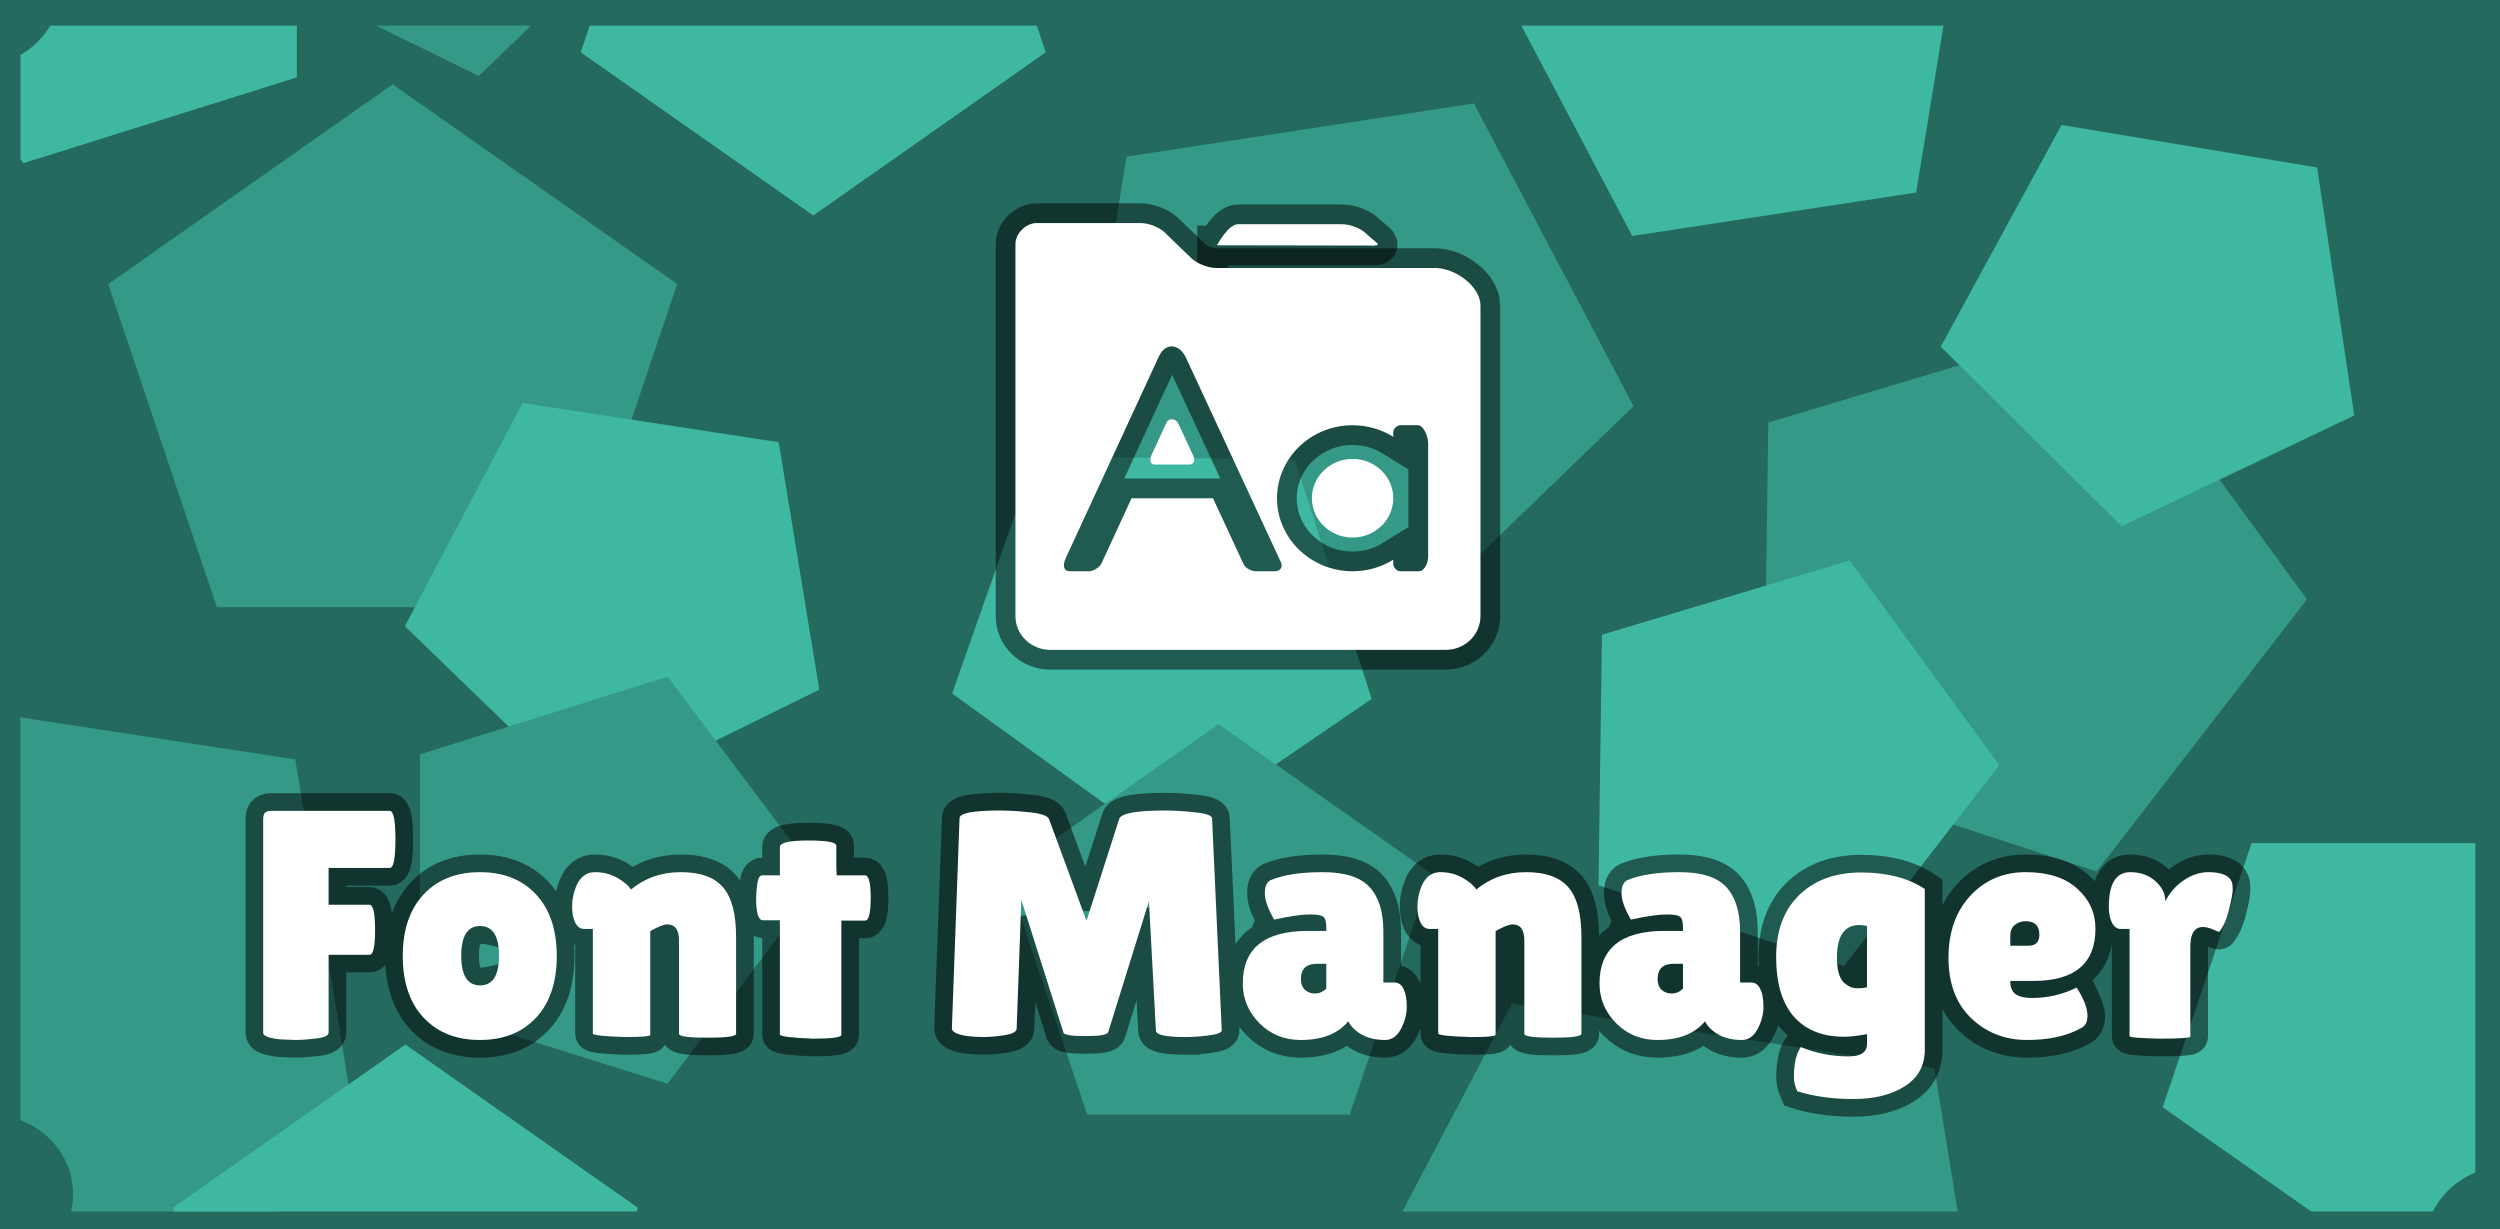 <svg version="1.1" xmlns="http://www.w3.org/2000/svg" xmlns:xlink="http://www.w3.org/1999/xlink" width="601.631" height="295.817" viewBox="0,0,601.631,295.817"><rect x="0" y="0" width="601.631" height="295.817" fill="#333333" stroke="none"/><defs><linearGradient x1="320.941" y1="37.992" x2="320.941" y2="323.39" gradientUnits="userSpaceOnUse" id="color-1"><stop offset="0" stop-color="#000000" stop-opacity="0"/><stop offset="1" stop-color="#000000" stop-opacity="0"/></linearGradient><linearGradient x1="320.941" y1="37.992" x2="320.941" y2="323.39" gradientUnits="userSpaceOnUse" id="color-2"><stop offset="0" stop-color="#000000" stop-opacity="0"/><stop offset="1" stop-color="#000000" stop-opacity="0"/></linearGradient><linearGradient x1="320.941" y1="37.992" x2="320.941" y2="323.39" gradientUnits="userSpaceOnUse" id="color-3"><stop offset="0" stop-color="#000000" stop-opacity="0"/><stop offset="1" stop-color="#000000" stop-opacity="0"/></linearGradient><linearGradient x1="320.941" y1="37.992" x2="320.941" y2="323.39" gradientUnits="userSpaceOnUse" id="color-4"><stop offset="0" stop-color="#000000" stop-opacity="0"/><stop offset="1" stop-color="#000000" stop-opacity="0"/></linearGradient></defs><g transform="translate(-20.619,-31.83)"><g stroke-miterlimit="10"><path d="M25.619,322.647v-285.817h591.631v285.817z" fill="#246a5e" stroke="#246a5e" stroke-width="10" stroke-linecap="butt"/><path d="M25.559,48.229c5.981,-1.226 10.961,-5.073 13.591,-10.237h564.425c1.333,6.662 6.258,12.087 12.75,14.318v261.977c-5.015,1.44 -9.195,4.754 -11.668,9.103h-568.54c-1.795,-4.947 -5.643,-8.962 -10.557,-11.09z" fill="#246a5e" stroke="url(#color-1)" stroke-width="0" stroke-linecap="butt"/><g stroke="url(#color-2)" stroke-width="0" stroke-linecap="butt"><path d="M25.559,204.464l66.127,10.119l16.097,98.2l-21.546,10.607l-48.505,-0c0.311,-1.343 0.474,-2.74 0.474,-4.173c0,-8.115 -5.251,-15.046 -12.649,-17.793z" fill="#349a87"/><path d="M62.225,322.48l55.955,-39.279l55.955,39.279l-0.306,0.91h-111.297z" fill="#3fb8a2"/><path d="M272.289,44.415l-55.955,39.279l-55.955,-39.279l2.16,-6.424h107.589z" fill="#3fb8a2"/><path d="M481.742,78.16l-68.312,10.454l-26.696,-50.622h101.593z" fill="#3fb8a2"/><path d="M576.833,323.39l-35.751,-25.097l21.373,-63.555h53.87v79.275c-4.477,1.808 -8.117,5.164 -10.203,9.377z" fill="#3fb8a2"/><path d="M384.471,273.343l101.635,15.553l5.655,34.494h-133.682z" fill="#349a87"/></g><path d="M353.902,187.384l-75.397,-37.118l13.237,-80.753l83.578,-12.79l38.417,72.848z" fill="#349a87" stroke="none" stroke-width="0" stroke-linecap="butt"/><path d="M350.718,200.027l-50.972,34.79l-49.996,-36.088l20.073,-57.094l62.402,0.802z" fill="#3fb8a2" stroke="none" stroke-width="0" stroke-linecap="butt"/><path d="M282.265,300.046l-19.524,-58.056l51.113,-35.881l51.113,35.881l-19.524,58.056z" fill="#349a87" stroke="none" stroke-width="0" stroke-linecap="butt"/><path d="M72.81,177.942l-26.149,-77.758l68.459,-48.057l68.459,48.057l-26.149,77.758z" fill="#349a87" stroke="none" stroke-width="0" stroke-linecap="butt"/><path d="M118.048,182.534l28.332,-53.726l61.639,9.433l9.763,59.555l-55.605,27.375z" fill="#3fb8a2" stroke="none" stroke-width="0" stroke-linecap="butt"/><path d="M526.98,109.283l48.823,66.778l-50.644,65.5l-80.123,-26.297l1.125,-81.752z" fill="#349a87" stroke="none" stroke-width="0" stroke-linecap="butt"/><path d="M516.736,61.906l61.504,10.224l8.942,59.676l-55.977,26.658l-43.538,-43.2z" fill="#3fb8a2" stroke="none" stroke-width="0" stroke-linecap="butt"/><path d="M465.739,166.712l36.007,49.249l-37.35,48.306l-59.091,-19.394l0.83,-60.293z" fill="#3fb8a2" stroke="none" stroke-width="0" stroke-linecap="butt"/><path d="M121.666,213.376l59.604,-18.712l36.837,48.988l-36.837,48.988l-59.604,-18.712z" fill="#349a87" stroke="none" stroke-width="0" stroke-linecap="butt"/><path d="M114.421,226.96c0.906,0 1.359,2.293 1.359,6.878c0,4.577 -0.453,6.865 -1.359,6.865h-14.722v8.854h9.81c0.915,0 1.373,2.007 1.373,6.02c0,4.013 -0.431,6.02 -1.292,6.02h-9.891v18.71c0,0.728 -1.005,1.209 -3.014,1.443c-2.001,0.234 -3.674,0.351 -5.019,0.351l-3.781,-0.156c-2.62,-0.312 -3.929,-0.832 -3.929,-1.56v-51.409c0,-0.823 0.17,-1.365 0.511,-1.625c0.35,-0.26 0.875,-0.39 1.574,-0.39zM122.565,276.745c-3.346,-3.58 -5.019,-8.525 -5.019,-14.835c0,-6.319 1.673,-11.264 5.019,-14.835c3.355,-3.571 7.872,-5.357 13.551,-5.357c5.679,0 10.178,1.786 13.497,5.357c3.328,3.571 4.992,8.516 4.992,14.835c0,6.31 -1.664,11.255 -4.992,14.835c-3.319,3.571 -7.818,5.357 -13.497,5.357c-5.679,0 -10.196,-1.786 -13.551,-5.357zM136.156,254.68c-3.023,0 -4.535,2.384 -4.535,7.151c0,4.759 1.512,7.138 4.535,7.138c3.032,0 12.831,-2.379 12.831,-7.138c0,-4.767 -9.799,-7.151 -12.831,-7.151zM177.107,280.853c0,0.364 -1.929,0.546 -5.786,0.546c-5.356,-0.156 -8.034,-0.442 -8.034,-0.858v-25.159h-2.099c-1.391,0 -2.301,-1.14 -2.732,-3.419c-0.108,-0.667 -0.161,-1.339 -0.161,-2.015c0,-1.604 0.323,-3.207 0.969,-4.811c0.969,-2.28 2.472,-3.419 4.508,-3.419c2.036,0 3.858,0.468 5.463,1.404c1.606,0.927 2.678,1.855 3.216,2.782c3.373,-2.791 7.388,-4.187 12.044,-4.187c4.665,0 8.043,1.218 10.133,3.654c2.09,2.427 3.135,6.41 3.135,11.949v23.299c0,0.624 -2.292,0.936 -6.876,0.936c-4.575,0 -6.863,-0.312 -6.863,-0.936v-22.441c0,-2.592 -0.937,-3.888 -2.812,-3.888c-0.538,0 -1.292,0.221 -2.261,0.663c-0.96,0.442 -1.574,0.767 -1.844,0.975zM223.09,280.853c0,0.624 -2.252,0.936 -6.755,0.936c-5.356,-0.208 -8.034,-0.546 -8.034,-1.014v-27.486h-4.104c-1.077,0 -1.615,-1.786 -1.615,-5.357c0,-0.936 0.094,-2.076 0.283,-3.419c0.188,-1.352 0.579,-2.028 1.171,-2.028h4.266v-6.826c0,-1.04 2.261,-1.56 6.782,-1.56c4.53,0 6.796,0.416 6.796,1.248v4.967l0.081,2.171h6.836c0.906,0 1.359,1.816 1.359,5.448c0,3.623 -0.453,5.435 -1.359,5.435h-5.706zM305.956,281.399c-4.773,0 -7.159,-0.516 -7.159,-1.547c0,0 -0.957,-17.721 -1.265,-23.419c-0.177,-3.274 -2.151,-2.163 -3.327,1.617c-1.811,5.821 -6.901,22.179 -6.901,22.179c-0.215,0.624 -2.036,0.936 -5.463,0.936c-3.427,0 -5.194,-0.286 -5.302,-0.858c0,0 -4.523,-14.248 -6.368,-20.061c-1.419,-4.469 -4.003,-5.313 -4.154,-1.189c-0.208,5.693 -0.741,20.327 -0.741,20.327c-0.054,0.771 -1.072,1.3 -3.055,1.586c-1.983,0.286 -3.629,0.429 -4.939,0.429c-1.31,0 -2.584,-0.078 -3.822,-0.234c-2.566,-0.364 -3.822,-1.01 -3.768,-1.937l1.844,-50.486c0,-1.24 3.27,-1.859 9.81,-1.859c1.929,0 4.284,0.143 7.065,0.429c2.79,0.286 4.347,0.841 4.669,1.664c0,0 3.799,10.327 5.42,14.731c1.317,3.581 5.307,4.362 6.376,1.027c1.442,-4.496 5.079,-15.836 5.079,-15.836c0.484,-1.344 4.181,-2.015 11.088,-2.015c1.983,0 4.355,0.143 7.119,0.429c2.763,0.286 4.145,0.789 4.145,1.508l2.328,50.954c0,0.563 -1.045,0.975 -3.135,1.235c-2.09,0.26 -3.938,0.39 -5.544,0.39zM327.251,253.133c-1.498,-2.592 -2.247,-4.702 -2.247,-6.332c0,-1.63 0.453,-2.678 1.359,-3.146c3.059,-1.292 7.253,-1.937 12.582,-1.937c5.329,0 9.092,1.205 11.29,3.615c2.198,2.401 3.297,5.959 3.297,10.675v12.274h2.732c0.915,0 1.624,0.516 2.126,1.547c0.511,1.031 0.767,2.457 0.767,4.278c0,1.812 -0.471,3.597 -1.413,5.357c-0.933,1.76 -2.202,2.639 -3.808,2.639c-2.889,0 -5.221,-0.75 -6.997,-2.249c-0.798,-0.624 -1.413,-1.378 -1.844,-2.262c-2.467,3.008 -6.298,4.512 -11.492,4.512c-3.911,0 -7.208,-1.344 -9.891,-4.031c-2.673,-2.696 -4.01,-5.886 -4.01,-9.569c0,-8.434 5.221,-12.651 15.664,-12.651h4.427v-0.78c0,-1.344 -0.229,-2.21 -0.686,-2.6c-0.458,-0.39 -1.516,-0.585 -3.176,-0.585c-2.036,0 -4.93,0.416 -8.68,1.248zM333.684,267.422c0,1.135 0.318,2.002 0.955,2.6c0.646,0.598 1.462,0.897 2.449,0.897c0.996,0 1.897,-0.39 2.705,-1.17v-5.981h-2.247c-2.575,0 -3.862,1.218 -3.862,3.654zM380.54,280.853c0,0.364 -1.929,0.546 -5.786,0.546c-5.356,-0.156 -8.034,-0.442 -8.034,-0.858v-25.159h-2.099c-1.391,0 -2.301,-1.14 -2.732,-3.419c-0.108,-0.667 -0.161,-1.339 -0.161,-2.015c0,-1.604 0.323,-3.207 0.969,-4.811c0.969,-2.28 2.472,-3.419 4.508,-3.419c2.036,0 3.858,0.468 5.463,1.404c1.606,0.927 2.678,1.855 3.216,2.782c3.373,-2.791 7.388,-4.187 12.044,-4.187c4.665,0 8.043,1.218 10.133,3.654c2.09,2.427 3.135,6.41 3.135,11.949v23.299c0,0.624 -2.292,0.936 -6.876,0.936c-4.575,0 -6.863,-0.312 -6.863,-0.936v-22.441c0,-2.592 -0.937,-3.888 -2.812,-3.888c-0.538,0 -1.292,0.221 -2.261,0.663c-0.96,0.442 -1.574,0.767 -1.844,0.975zM413.094,253.133c-1.498,-2.592 -2.247,-4.702 -2.247,-6.332c0,-1.63 0.453,-2.678 1.359,-3.146c3.059,-1.292 7.253,-1.937 12.582,-1.937c5.329,0 9.092,1.205 11.29,3.615c2.198,2.401 3.297,5.959 3.297,10.675v12.274h2.732c0.915,0 1.624,0.516 2.126,1.547c0.511,1.031 0.767,2.457 0.767,4.278c0,1.812 -0.471,3.597 -1.413,5.357c-0.933,1.76 -2.202,2.639 -3.808,2.639c-2.889,0 -5.221,-0.75 -6.997,-2.249c-0.798,-0.624 -1.413,-1.378 -1.844,-2.262c-2.467,3.008 -6.298,4.512 -11.492,4.512c-3.911,0 -7.208,-1.344 -9.891,-4.031c-2.673,-2.696 -4.01,-5.886 -4.01,-9.569c0,-8.434 5.221,-12.651 15.664,-12.651h4.427v-0.78c0,-1.344 -0.229,-2.21 -0.686,-2.6c-0.458,-0.39 -1.516,-0.585 -3.176,-0.585c-2.036,0 -4.93,0.416 -8.68,1.248zM419.526,267.422c0,1.135 0.318,2.002 0.955,2.6c0.646,0.598 1.462,0.897 2.449,0.897c0.996,0 1.897,-0.39 2.705,-1.17v-5.981h-2.247c-2.575,0 -3.862,1.218 -3.862,3.654zM464.378,281.321c-5.203,0 -9.227,-1.617 -12.071,-4.85c-2.835,-3.242 -4.252,-8.031 -4.252,-14.367c0,-6.345 1.862,-11.316 5.585,-14.913c3.732,-3.597 8.689,-5.396 14.87,-5.396c6.19,0 11.295,1.318 15.314,3.953v38.68c0,3.831 -1.606,6.77 -4.817,8.815c-3.212,2.046 -7.338,3.068 -12.38,3.068c-5.033,0 -9.532,-0.624 -13.497,-1.872c-0.538,-1.24 -0.807,-2.349 -0.807,-3.328c0,-3.32 0.561,-5.755 1.682,-7.307c3.588,1.5 7.419,2.249 11.492,2.249c2.952,0 4.427,-1.01 4.427,-3.029v-2.327c-2.306,0.416 -4.154,0.624 -5.544,0.624zM468.079,254.446c-3.597,0 -5.396,2.618 -5.396,7.853c0,3.259 0.7,5.378 2.099,6.358c0.906,0.676 1.812,1.014 2.718,1.014c0.915,0 1.722,-0.078 2.422,-0.234v-14.757c-0.646,-0.156 -1.26,-0.234 -1.844,-0.234zM521.449,279.228c-3.382,1.916 -7.724,2.873 -13.026,2.873c-5.302,0 -9.779,-1.747 -13.43,-5.24c-3.642,-3.502 -5.463,-8.343 -5.463,-14.523c0,-6.189 1.754,-11.173 5.262,-14.952c3.517,-3.779 7.953,-5.669 13.309,-5.669c5.356,0 9.491,1.322 12.407,3.966c2.925,2.635 4.387,5.842 4.387,9.621c0,8.391 -4.983,12.586 -14.95,12.586h-5.544c0,1.552 0.44,2.626 1.319,3.224c0.888,0.589 2.193,0.884 3.916,0.884c3.75,0 7.311,-0.828 10.685,-2.483c0.054,-0.052 2.651,5.196 2.651,6.722c0,1.526 -0.507,2.522 -1.521,2.99zM511.397,256.787c0,-2.176 -1.099,-3.263 -3.297,-3.263c-1.014,0 -1.884,0.299 -2.611,0.897c-0.727,0.589 -1.09,1.452 -1.09,2.587v2.418h4.347c1.767,0 2.651,-0.88 2.651,-2.639zM547.728,281.243c0,0.364 -2.44,0.546 -7.32,0.546c-4.871,-0.104 -7.307,-0.312 -7.307,-0.624v-25.783h-2.167c-0.861,0 -1.548,-0.503 -2.059,-1.508c-0.511,-1.014 -0.767,-2.271 -0.767,-3.771c0,-5.591 1.718,-8.386 5.154,-8.386c2.413,0 4.423,0.711 6.029,2.132c1.606,1.422 2.409,3.038 2.409,4.85c1.121,-2.124 2.633,-3.818 4.535,-5.084c1.902,-1.266 3.844,-1.898 5.827,-1.898c3.113,0 4.992,0.776 5.638,2.327c0.152,0.416 0.229,1.027 0.229,1.833c0,0.797 -0.256,2.232 -0.767,4.304c-0.502,2.072 -1.023,3.576 -1.561,4.512c-0.538,0.927 -0.861,1.391 -0.969,1.391c-0.099,0 -0.592,-0.195 -1.48,-0.585c-0.888,-0.39 -1.678,-0.585 -2.368,-0.585c-2.036,0 -3.055,1.556 -3.055,4.668z" fill="none" stroke-opacity="0.506" stroke="#000000" stroke-width="8.5" stroke-linecap="square"/><path d="M114.421,226.96c0.906,0 1.359,2.293 1.359,6.878c0,4.577 -0.453,6.865 -1.359,6.865h-14.722v8.854h9.81c0.915,0 1.373,2.007 1.373,6.02c0,4.013 -0.431,6.02 -1.292,6.02h-9.891v18.71c0,0.728 -1.005,1.209 -3.014,1.443c-2.001,0.234 -3.674,0.351 -5.019,0.351l-3.781,-0.156c-2.62,-0.312 -3.929,-0.832 -3.929,-1.56v-51.409c0,-0.823 0.17,-1.365 0.511,-1.625c0.35,-0.26 0.875,-0.39 1.574,-0.39zM122.565,276.745c-3.346,-3.58 -5.019,-8.525 -5.019,-14.835c0,-6.319 1.673,-11.264 5.019,-14.835c3.355,-3.571 7.872,-5.357 13.551,-5.357c5.679,0 10.178,1.786 13.497,5.357c3.328,3.571 4.992,8.516 4.992,14.835c0,6.31 -1.664,11.255 -4.992,14.835c-3.319,3.571 -7.818,5.357 -13.497,5.357c-5.679,0 -10.196,-1.786 -13.551,-5.357zM136.156,254.68c-3.023,0 -4.535,2.384 -4.535,7.151c0,4.759 1.512,7.138 4.535,7.138c3.032,0 4.548,-2.379 4.548,-7.138c0,-4.767 -1.516,-7.151 -4.548,-7.151zM177.107,280.853c0,0.364 -1.929,0.546 -5.786,0.546c-5.356,-0.156 -8.034,-0.442 -8.034,-0.858v-25.159h-2.099c-1.391,0 -2.301,-1.14 -2.732,-3.419c-0.108,-0.667 -0.161,-1.339 -0.161,-2.015c0,-1.604 0.323,-3.207 0.969,-4.811c0.969,-2.28 2.472,-3.419 4.508,-3.419c2.036,0 3.858,0.468 5.463,1.404c1.606,0.927 2.678,1.855 3.216,2.782c3.373,-2.791 7.388,-4.187 12.044,-4.187c4.665,0 8.043,1.218 10.133,3.654c2.09,2.427 3.135,6.41 3.135,11.949v23.299c0,0.624 -2.292,0.936 -6.876,0.936c-4.575,0 -6.863,-0.312 -6.863,-0.936v-22.441c0,-2.592 -0.937,-3.888 -2.812,-3.888c-0.538,0 -1.292,0.221 -2.261,0.663c-0.96,0.442 -1.574,0.767 -1.844,0.975zM223.09,280.853c0,0.624 -2.252,0.936 -6.755,0.936c-5.356,-0.208 -8.034,-0.546 -8.034,-1.014v-27.486h-4.104c-1.077,0 -1.615,-1.786 -1.615,-5.357c0,-0.936 0.094,-2.076 0.283,-3.419c0.188,-1.352 0.579,-2.028 1.171,-2.028h4.266v-6.826c0,-1.04 2.261,-1.56 6.782,-1.56c4.53,0 6.796,0.416 6.796,1.248v4.967l0.081,2.171h6.836c0.906,0 1.359,1.816 1.359,5.448c0,3.623 -0.453,5.435 -1.359,5.435h-5.706zM305.956,281.399c-4.773,0 -7.159,-0.516 -7.159,-1.547l-1.682,-31.152l-9.81,31.529c-0.215,0.624 -2.036,0.936 -5.463,0.936c-3.427,0 -5.194,-0.286 -5.302,-0.858l-10.133,-31.919l-1.13,30.996c-0.054,0.771 -1.072,1.3 -3.055,1.586c-1.983,0.286 -3.629,0.429 -4.939,0.429c-1.31,0 -2.584,-0.078 -3.822,-0.234c-2.566,-0.364 -3.822,-1.01 -3.768,-1.937l1.844,-50.486c0,-1.24 3.27,-1.859 9.81,-1.859c1.929,0 4.284,0.143 7.065,0.429c2.79,0.286 4.347,0.841 4.669,1.664l9.003,24.469l7.872,-24.547c0.484,-1.344 4.181,-2.015 11.088,-2.015c1.983,0 4.355,0.143 7.119,0.429c2.763,0.286 4.145,0.789 4.145,1.508l2.328,50.954c0,0.563 -1.045,0.975 -3.135,1.235c-2.09,0.26 -3.938,0.39 -5.544,0.39zM327.251,253.133c-1.498,-2.592 -2.247,-4.702 -2.247,-6.332c0,-1.63 0.453,-2.678 1.359,-3.146c3.059,-1.292 7.253,-1.937 12.582,-1.937c5.329,0 9.092,1.205 11.29,3.615c2.198,2.401 3.297,5.959 3.297,10.675v12.274h2.732c0.915,0 1.624,0.516 2.126,1.547c0.511,1.031 0.767,2.457 0.767,4.278c0,1.812 -0.471,3.597 -1.413,5.357c-0.933,1.76 -2.202,2.639 -3.808,2.639c-2.889,0 -5.221,-0.75 -6.997,-2.249c-0.798,-0.624 -1.413,-1.378 -1.844,-2.262c-2.467,3.008 -6.298,4.512 -11.492,4.512c-3.911,0 -7.208,-1.344 -9.891,-4.031c-2.673,-2.696 -4.01,-5.886 -4.01,-9.569c0,-8.434 5.221,-12.651 15.664,-12.651h4.427v-0.78c0,-1.344 -0.229,-2.21 -0.686,-2.6c-0.458,-0.39 -1.516,-0.585 -3.176,-0.585c-2.036,0 -4.93,0.416 -8.68,1.248zM333.684,267.422c0,1.135 0.318,2.002 0.955,2.6c0.646,0.598 1.462,0.897 2.449,0.897c0.996,0 1.897,-0.39 2.705,-1.17v-5.981h-2.247c-2.575,0 -3.862,1.218 -3.862,3.654zM380.54,280.853c0,0.364 -1.929,0.546 -5.786,0.546c-5.356,-0.156 -8.034,-0.442 -8.034,-0.858v-25.159h-2.099c-1.391,0 -2.301,-1.14 -2.732,-3.419c-0.108,-0.667 -0.161,-1.339 -0.161,-2.015c0,-1.604 0.323,-3.207 0.969,-4.811c0.969,-2.28 2.472,-3.419 4.508,-3.419c2.036,0 3.858,0.468 5.463,1.404c1.606,0.927 2.678,1.855 3.216,2.782c3.373,-2.791 7.388,-4.187 12.044,-4.187c4.665,0 8.043,1.218 10.133,3.654c2.09,2.427 3.135,6.41 3.135,11.949v23.299c0,0.624 -2.292,0.936 -6.876,0.936c-4.575,0 -6.863,-0.312 -6.863,-0.936v-22.441c0,-2.592 -0.937,-3.888 -2.812,-3.888c-0.538,0 -1.292,0.221 -2.261,0.663c-0.96,0.442 -1.574,0.767 -1.844,0.975zM413.094,253.133c-1.498,-2.592 -2.247,-4.702 -2.247,-6.332c0,-1.63 0.453,-2.678 1.359,-3.146c3.059,-1.292 7.253,-1.937 12.582,-1.937c5.329,0 9.092,1.205 11.29,3.615c2.198,2.401 3.297,5.959 3.297,10.675v12.274h2.732c0.915,0 1.624,0.516 2.126,1.547c0.511,1.031 0.767,2.457 0.767,4.278c0,1.812 -0.471,3.597 -1.413,5.357c-0.933,1.76 -2.202,2.639 -3.808,2.639c-2.889,0 -5.221,-0.75 -6.997,-2.249c-0.798,-0.624 -1.413,-1.378 -1.844,-2.262c-2.467,3.008 -6.298,4.512 -11.492,4.512c-3.911,0 -7.208,-1.344 -9.891,-4.031c-2.673,-2.696 -4.01,-5.886 -4.01,-9.569c0,-8.434 5.221,-12.651 15.664,-12.651h4.427v-0.78c0,-1.344 -0.229,-2.21 -0.686,-2.6c-0.458,-0.39 -1.516,-0.585 -3.176,-0.585c-2.036,0 -4.93,0.416 -8.68,1.248zM419.526,267.422c0,1.135 0.318,2.002 0.955,2.6c0.646,0.598 1.462,0.897 2.449,0.897c0.996,0 1.897,-0.39 2.705,-1.17v-5.981h-2.247c-2.575,0 -3.862,1.218 -3.862,3.654zM464.378,281.321c-5.203,0 -9.227,-1.617 -12.071,-4.85c-2.835,-3.242 -4.252,-8.031 -4.252,-14.367c0,-6.345 1.862,-11.316 5.585,-14.913c3.732,-3.597 8.689,-5.396 14.87,-5.396c6.19,0 11.295,1.318 15.314,3.953v38.68c0,3.831 -1.606,6.77 -4.817,8.815c-3.212,2.046 -7.338,3.068 -12.38,3.068c-5.033,0 -9.532,-0.624 -13.497,-1.872c-0.538,-1.24 -0.807,-2.349 -0.807,-3.328c0,-3.32 0.561,-5.755 1.682,-7.307c3.588,1.5 7.419,2.249 11.492,2.249c2.952,0 4.427,-1.01 4.427,-3.029v-2.327c-2.306,0.416 -4.154,0.624 -5.544,0.624zM468.079,254.446c-3.597,0 -5.396,2.618 -5.396,7.853c0,3.259 0.7,5.378 2.099,6.358c0.906,0.676 1.812,1.014 2.718,1.014c0.915,0 1.722,-0.078 2.422,-0.234v-14.757c-0.646,-0.156 -1.26,-0.234 -1.844,-0.234zM521.449,279.228c-3.382,1.916 -7.724,2.873 -13.026,2.873c-5.302,0 -9.779,-1.747 -13.43,-5.24c-3.642,-3.502 -5.463,-8.343 -5.463,-14.523c0,-6.189 1.754,-11.173 5.262,-14.952c3.517,-3.779 7.953,-5.669 13.309,-5.669c5.356,0 9.491,1.322 12.407,3.966c2.925,2.635 4.387,5.842 4.387,9.621c0,8.391 -4.983,12.586 -14.95,12.586h-5.544c0,1.552 0.44,2.626 1.319,3.224c0.888,0.589 2.193,0.884 3.916,0.884c3.75,0 7.311,-0.828 10.685,-2.483c0.054,-0.052 0.296,0.312 0.727,1.092c1.283,2.228 1.924,4.104 1.924,5.63c0,1.526 -0.507,2.522 -1.521,2.99zM511.397,256.787c0,-2.176 -1.099,-3.263 -3.297,-3.263c-1.014,0 -1.884,0.299 -2.611,0.897c-0.727,0.589 -1.09,1.452 -1.09,2.587v2.418h4.347c1.767,0 2.651,-0.88 2.651,-2.639zM547.728,281.243c0,0.364 -2.44,0.546 -7.32,0.546c-4.871,-0.104 -7.307,-0.312 -7.307,-0.624v-25.783h-2.167c-0.861,0 -1.548,-0.503 -2.059,-1.508c-0.511,-1.014 -0.767,-2.271 -0.767,-3.771c0,-5.591 1.718,-8.386 5.154,-8.386c2.413,0 4.423,0.711 6.029,2.132c1.606,1.422 2.409,3.038 2.409,4.85c1.121,-2.124 2.633,-3.818 4.535,-5.084c1.902,-1.266 3.844,-1.898 5.827,-1.898c3.113,0 4.992,0.776 5.638,2.327c0.152,0.416 0.229,1.027 0.229,1.833c0,0.797 -0.256,2.232 -0.767,4.304c-0.502,2.072 -1.023,3.576 -1.561,4.512c-0.538,0.927 -0.861,1.391 -0.969,1.391c-0.099,0 -0.592,-0.195 -1.48,-0.585c-0.888,-0.39 -1.678,-0.585 -2.368,-0.585c-2.036,0 -3.055,1.556 -3.055,4.668z" fill="#ffffff" stroke="none" stroke-width="1" stroke-linecap="square"/><path d="M376.896,105.35c0,12.856 0,74.767 0,74.767c0,4.479 -3.758,8.109 -8.393,8.109h-95.123c-4.635,0 -8.393,-3.631 -8.393,-8.109c0,0 0,-78.054 0,-89.534c0,-2.734 2.697,-5.077 5.077,-5.077c4.236,0 18.189,0 24.869,0c2.212,0 4.637,0.976 5.995,2.288c2.175,2.102 5.242,5.065 6.476,6.257c1.032,0.998 3.671,2.267 5.921,2.267c10.824,0 43.083,0 52.587,0c5.077,0 10.984,4.563 10.984,9.031zM328.844,167.068c-4.089,-8.81 -19.048,-41.042 -22.784,-49.092c-1.632,-3.517 -4.983,-3.764 -6.527,-0.42c-3.535,7.653 -17.738,38.399 -22.407,48.508c-0.942,2.04 -0.424,3.24 0.916,3.24c1.694,0 3.817,0 4.743,0c0.885,0 2.468,-0.936 2.894,-1.858c1.238,-2.68 7.258,-15.713 7.258,-15.713h19.592c0,0 6.199,13.357 7.395,15.934c0.383,0.826 1.747,1.636 2.997,1.636c1.594,0 3.614,0 4.561,0c1.004,0 2.023,-0.812 1.362,-2.236zM361.963,134.163c-0.931,0 -2.932,0 -4.379,0c-0.957,0 -1.672,1.093 -1.672,1.584c0,0.426 0,1.193 0,1.193c-2.829,-1.754 -6.188,-2.776 -9.792,-2.776c-10.027,0 -18.185,7.882 -18.185,17.571c0,9.689 8.158,17.571 18.185,17.571c3.604,0 6.963,-1.022 9.792,-2.777c0,0 0,0.714 0,1.125c0,0.498 0.712,1.652 1.672,1.652c1.505,0 3.621,0 4.561,0c0.907,0 2.161,-1.391 2.161,-3.591c0,-7.149 0,-22.844 0,-27.146c0,-2.13 -1.38,-4.404 -2.343,-4.404z" fill="none" stroke-opacity="0.506" stroke="#000000" stroke-width="9.5" stroke-linecap="butt"/><path d="M313.486,90.861c0,0 2.697,-5.077 5.077,-5.077c4.236,0 18.189,0 24.869,0c2.212,0 4.637,0.976 5.995,2.288c2.175,2.102 4.01,2.86 1.635,2.855c-6.617,-0.012 -37.576,-0.067 -37.576,-0.067z" fill="none" stroke-opacity="0.506" stroke="#000000" stroke-width="9.5" stroke-linecap="butt"/><path d="M355.913,151.733c0,5.217 -4.393,9.461 -9.792,9.461c-5.399,0 -9.792,-4.244 -9.792,-9.461c0,-5.217 4.393,-9.461 9.792,-9.461c5.399,0 9.792,4.244 9.792,9.461z" fill="#ffffff" stroke="none" stroke-width="1" stroke-linecap="butt"/><path d="M376.896,105.35c0,12.856 0,74.767 0,74.767c0,4.479 -3.758,8.109 -8.393,8.109h-95.123c-4.635,0 -8.393,-3.631 -8.393,-8.109c0,0 0,-78.054 0,-89.534c0,-2.734 2.697,-5.077 5.077,-5.077c4.236,0 18.189,0 24.869,0c2.212,0 4.637,0.976 5.995,2.288c2.175,2.102 5.242,5.065 6.476,6.257c1.032,0.998 3.671,2.267 5.921,2.267c10.824,0 43.083,0 52.587,0c5.077,0 10.984,4.563 10.984,9.031zM328.844,167.068c-4.089,-8.81 -19.048,-41.042 -22.784,-49.092c-1.632,-3.517 -4.983,-3.764 -6.527,-0.42c-3.535,7.653 -17.738,38.399 -22.407,48.508c-0.942,2.04 -0.424,3.24 0.916,3.24c1.694,0 3.817,0 4.743,0c0.885,0 2.468,-0.936 2.894,-1.858c1.238,-2.68 7.258,-15.713 7.258,-15.713h19.592c0,0 6.199,13.357 7.395,15.934c0.383,0.826 1.747,1.636 2.997,1.636c1.594,0 3.614,0 4.561,0c1.004,0 2.023,-0.812 1.362,-2.236zM361.963,134.163c-0.931,0 -2.932,0 -4.379,0c-0.957,0 -1.672,1.093 -1.672,1.584c0,0.426 0,1.193 0,1.193c-2.829,-1.754 -6.188,-2.776 -9.792,-2.776c-10.027,0 -18.185,7.882 -18.185,17.571c0,9.689 8.158,17.571 18.185,17.571c3.604,0 6.963,-1.022 9.792,-2.777c0,0 0,0.714 0,1.125c0,0.498 0.712,1.652 1.672,1.652c1.505,0 3.621,0 4.561,0c0.907,0 2.161,-1.391 2.161,-3.591c0,-7.149 0,-22.844 0,-27.146c0,-2.13 -1.38,-4.404 -2.343,-4.404z" fill="#ffffff" stroke="none" stroke-width="1" stroke-linecap="butt"/><path d="M306.849,143.624c-1.423,0 -5.764,0 -8.29,0c-1.116,0 -1.419,-0.992 -0.782,-2.372c1.135,-2.456 2.837,-6.142 3.538,-7.659c0.6,-1.299 2.284,-1.099 2.931,0.296c0.733,1.579 2.468,5.317 3.562,7.675c0.563,1.213 -0.069,2.06 -0.96,2.06z" fill="#ffffff" stroke="none" stroke-width="1" stroke-linecap="butt"/><path d="M313.486,90.861c0,0 2.697,-5.077 5.077,-5.077c4.236,0 18.189,0 24.869,0c2.212,0 4.637,0.976 5.995,2.288c2.175,2.102 4.01,2.86 1.635,2.855c-6.617,-0.012 -37.576,-0.067 -37.576,-0.067z" fill="#ffffff" stroke="none" stroke-width="1" stroke-linecap="butt"/><path d="M135.832,50.136l-24.668,-12.144h37.237z" fill="#349a87" stroke="url(#color-3)" stroke-width="0" stroke-linecap="butt"/><path d="M92.061,37.992v12.455l-65.779,20.65l-0.724,-0.963v-25.088c2.977,-1.703 5.451,-4.14 7.154,-7.054z" fill="#3fb8a2" stroke="url(#color-4)" stroke-width="0" stroke-linecap="butt"/></g></g></svg><!--rotationCenter:299.38117622147365:148.1700017615055-->